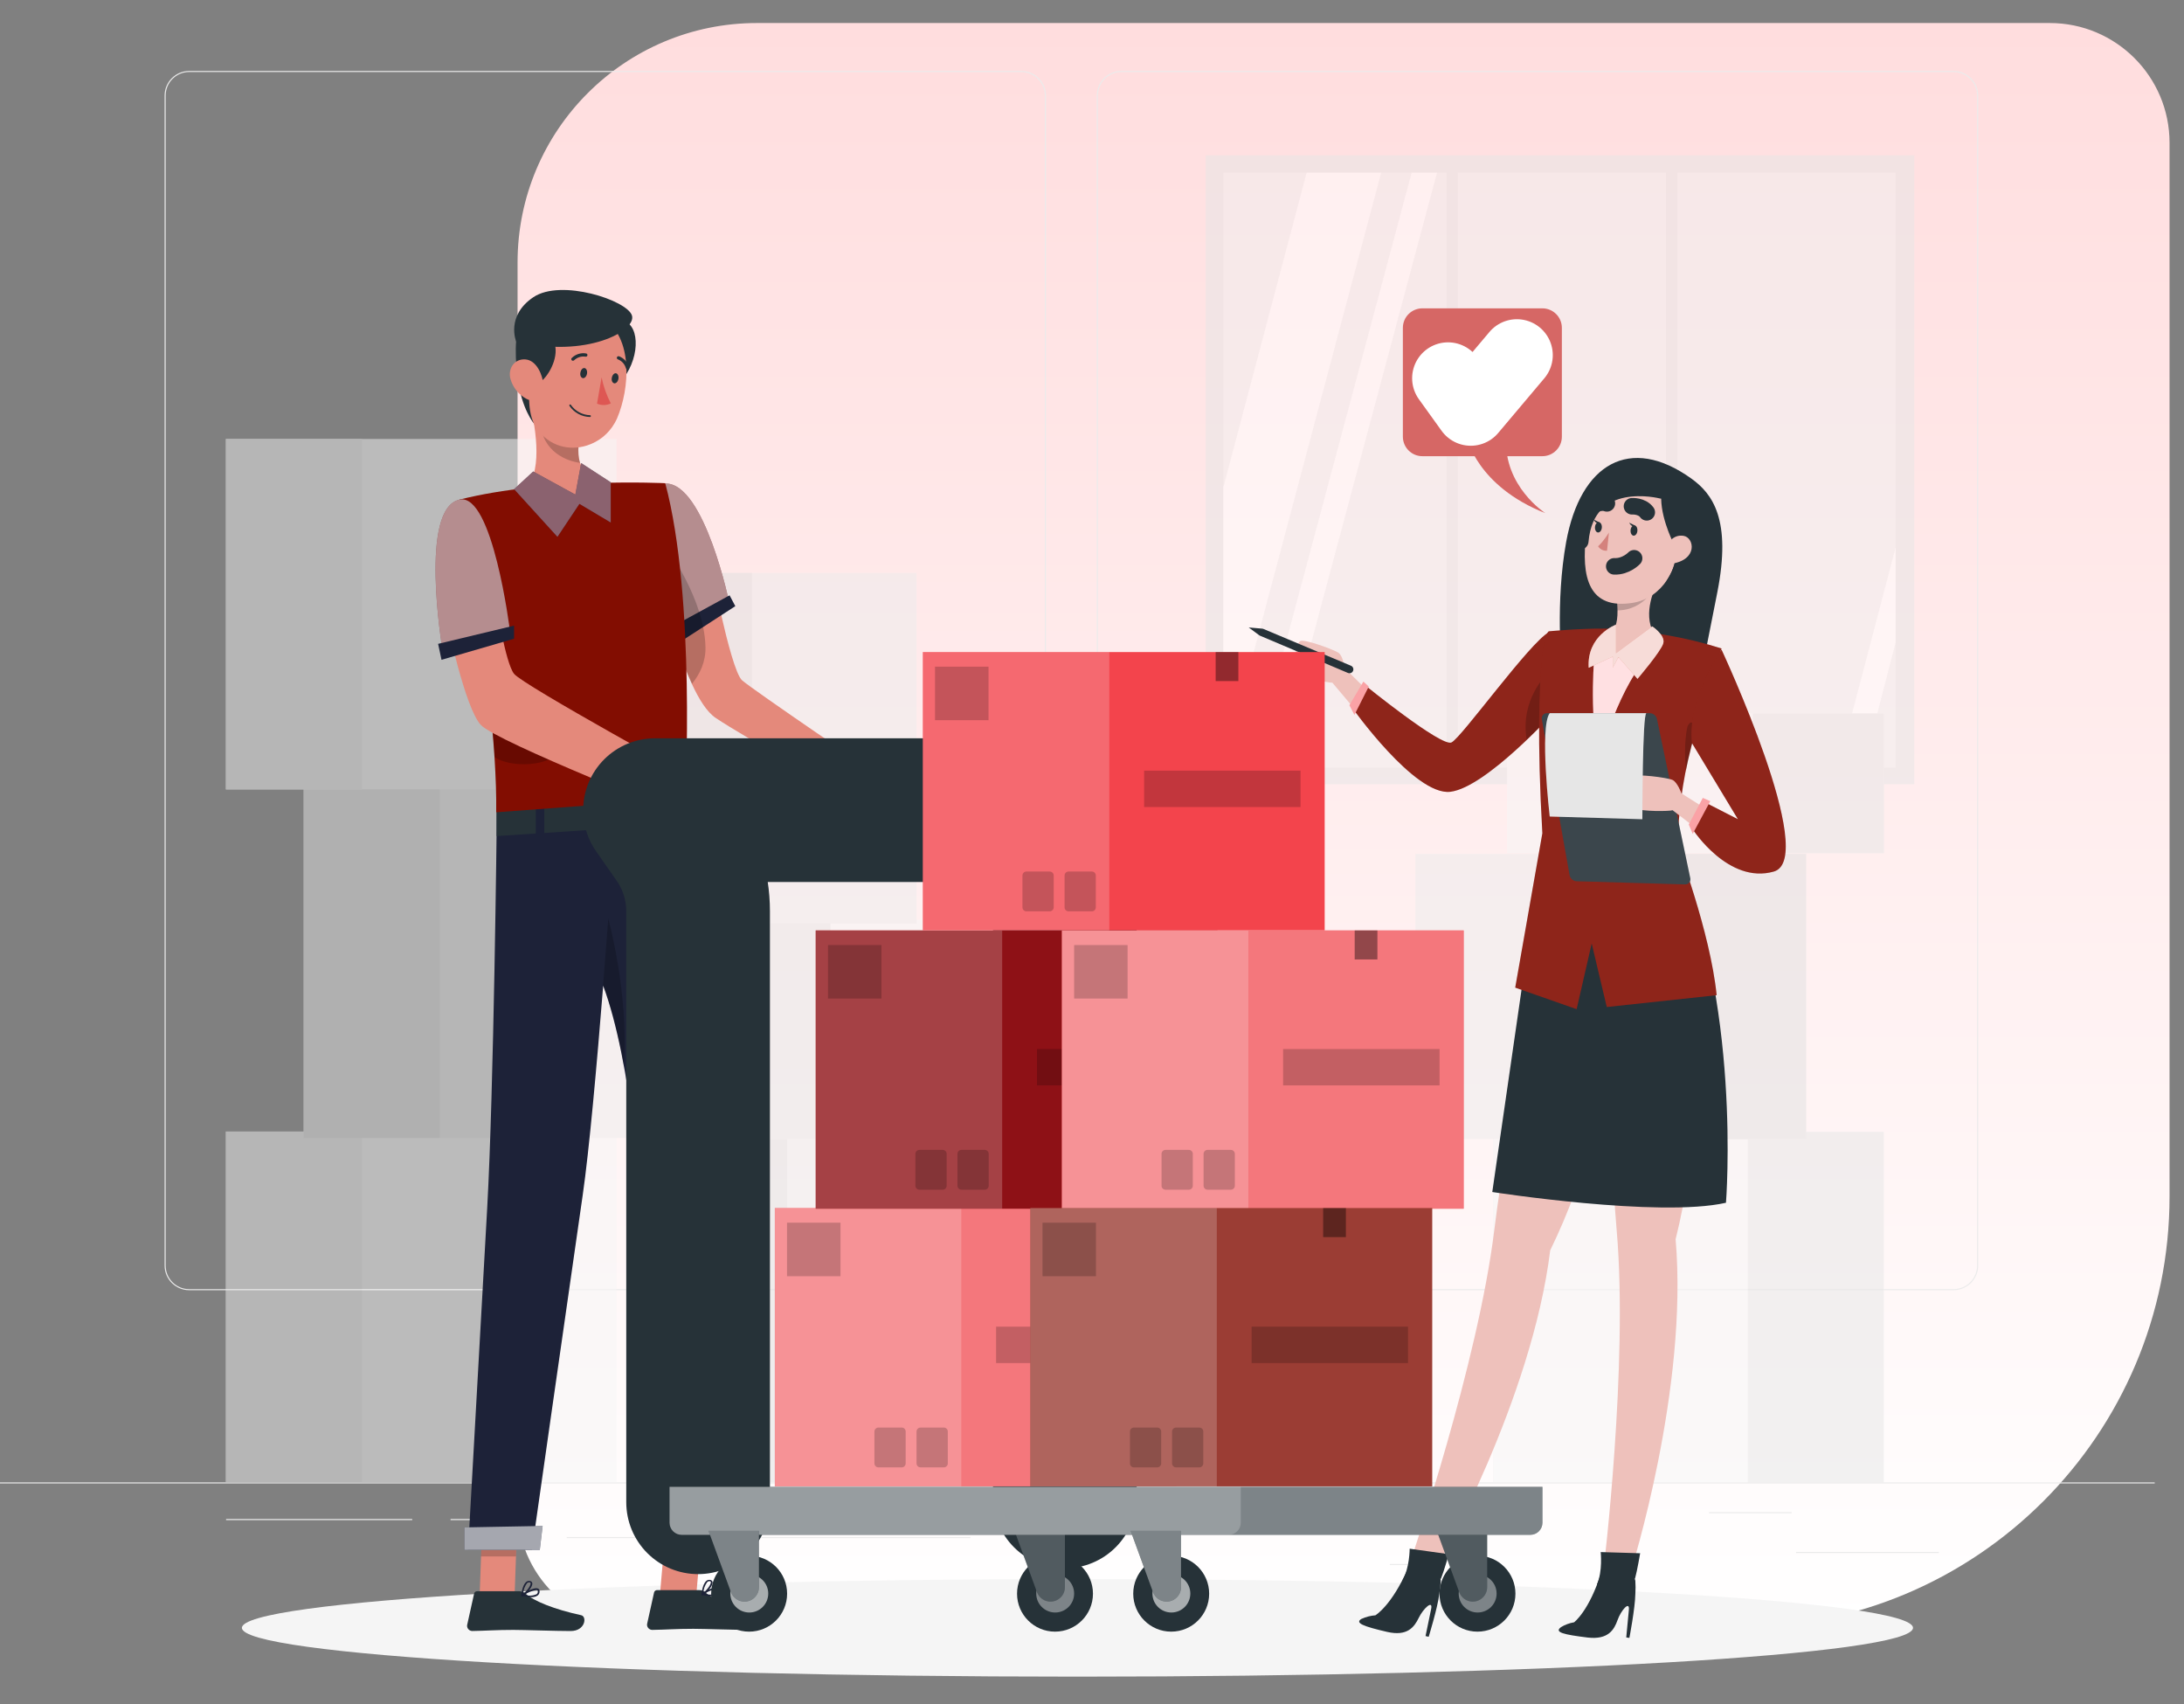 <svg width="50" height="39" viewBox="0 0 50 39" fill="none" xmlns="http://www.w3.org/2000/svg">
<rect x="0" y="0" width="50" height="39" fill="#808080" stroke="none"/>
<path d="M49.669 27.384C49.669 32.833 45.251 37.25 39.803 37.25L14.59 37.25C13.076 37.25 11.849 36.023 11.849 34.51L11.849 6.008C11.849 2.981 14.303 0.527 17.33 0.527L46.928 0.527C48.441 0.527 49.669 1.754 49.669 3.268L49.669 27.384Z" fill="url(#paint0_linear_9_13380)"/>
<path d="M49.329 33.928H0V33.952H49.329V33.928Z" fill="#EBEBEB"/>
<path d="M44.387 35.52H41.119V35.545H44.387V35.52Z" fill="#EBEBEB"/>
<path d="M32.677 35.795H31.819V35.819H32.677V35.795Z" fill="#EBEBEB"/>
<path d="M41.018 34.608H39.125V34.633H41.018V34.608Z" fill="#EBEBEB"/>
<path d="M9.437 34.766H5.176V34.791H9.437V34.766Z" fill="#EBEBEB"/>
<path d="M10.94 34.766H10.315V34.791H10.94V34.766Z" fill="#EBEBEB"/>
<path d="M22.216 35.178H12.974V35.203H22.216V35.178Z" fill="#EBEBEB"/>
<path d="M23.382 29.529H4.331C4.021 29.529 3.768 29.277 3.768 28.966V2.187C3.768 1.876 4.021 1.624 4.331 1.624H23.382C23.693 1.624 23.946 1.876 23.946 2.187V28.966C23.946 29.277 23.693 29.529 23.382 29.529ZM4.331 1.648C4.034 1.648 3.793 1.89 3.793 2.187V28.966C3.793 29.263 4.034 29.505 4.331 29.505H23.382C23.679 29.505 23.921 29.263 23.921 28.966V2.187C23.921 1.89 23.679 1.648 23.382 1.648H4.331Z" fill="#EBEBEB"/>
<path d="M44.724 29.529H25.673C25.362 29.529 25.11 29.277 25.11 28.966V2.187C25.11 1.876 25.362 1.624 25.673 1.624H44.724C45.035 1.624 45.288 1.876 45.288 2.187V28.966C45.288 29.277 45.035 29.529 44.724 29.529ZM25.673 1.648C25.376 1.648 25.134 1.89 25.134 2.187V28.966C25.134 29.263 25.376 29.505 25.673 29.505H44.724C45.021 29.505 45.263 29.263 45.263 28.966V2.187C45.263 1.89 45.021 1.648 44.724 1.648H25.673Z" fill="#EBEBEB"/>
<g opacity="0.5">
<path d="M43.827 3.554H27.602V17.95H43.827V3.554Z" fill="#E6E6E6"/>
<path d="M43.398 3.952H28.007V17.567H43.398V3.952Z" fill="#F0F0F0"/>
<path d="M31.62 3.952L28.007 17.537V11.153L29.914 3.952H31.62Z" fill="white"/>
<path d="M32.899 3.952L29.255 17.567H28.673L32.318 3.952H32.899Z" fill="white"/>
<path d="M43.397 12.533V14.708L42.66 17.557H42.079L43.397 12.533Z" fill="white"/>
<path d="M33.375 3.695H33.116V17.858H33.375V3.695Z" fill="#E6E6E6"/>
<path d="M38.399 3.695H38.139V17.858H38.399V3.695Z" fill="#E6E6E6"/>
<path d="M14.116 25.898H5.171V33.92H14.116V25.898Z" fill="#F5F5F5"/>
<path d="M8.285 25.898H5.171V33.92H8.285V25.898Z" fill="#EBEBEB"/>
<path d="M15.898 18.023H6.952V26.045H15.898V18.023Z" fill="#EBEBEB"/>
<path d="M10.066 18.023H6.952V26.045H10.066V18.023Z" fill="#E0E0E0"/>
<path d="M14.116 10.046H5.171V18.068H14.116V10.046Z" fill="#F5F5F5"/>
<path d="M8.285 10.046H5.171V18.068H8.285V10.046Z" fill="#EBEBEB"/>
<path d="M23.852 25.901H14.907V33.923H23.852V25.901Z" fill="#EBEBEB"/>
<path d="M18.02 25.901H14.907V33.923H18.02V25.901Z" fill="#E0E0E0"/>
<path d="M24.845 21.05H15.899V26.074H24.845V21.05Z" fill="#F5F5F5"/>
<path d="M19.013 21.05H15.899V26.074H19.013V21.05Z" fill="#E6E6E6"/>
<path d="M20.983 13.113H15.203V21.134H20.983V13.113Z" fill="#EBEBEB"/>
<path d="M17.215 13.113H15.203V21.134H17.215V13.113Z" fill="#E0E0E0"/>
<path d="M34.181 33.926H43.127V25.905H34.181V33.926Z" fill="#F5F5F5"/>
<path d="M40.013 33.926H43.127V25.905H40.013V33.926Z" fill="#E6E6E6"/>
<path d="M32.404 26.073H41.349V19.543H32.404V26.073Z" fill="#EBEBEB"/>
<path d="M38.235 26.073H41.349V19.543H38.235V26.073Z" fill="#E0E0E0"/>
<path d="M34.502 19.526H43.128V16.33H34.502V19.526Z" fill="#F5F5F5"/>
<path d="M40.13 19.526H43.132V16.33H40.13V19.526Z" fill="#E6E6E6"/>
</g>
<path d="M24.667 38.374C35.232 38.374 43.796 37.874 43.796 37.257C43.796 36.641 35.232 36.141 24.667 36.141C14.102 36.141 5.538 36.641 5.538 37.257C5.538 37.874 14.102 38.374 24.667 38.374Z" fill="#F5F5F5"/>
<path d="M35.31 7.057H32.564C32.317 7.057 32.117 7.257 32.117 7.504V9.994C32.117 10.241 32.317 10.441 32.564 10.441H35.31C35.557 10.441 35.757 10.241 35.757 9.994V7.504C35.757 7.257 35.557 7.057 35.31 7.057Z" fill="#D66765"/>
<path d="M33.582 10.016C33.582 10.016 33.812 11.127 35.379 11.745C35.379 11.745 34.421 11.133 34.481 10.016H33.583H33.582Z" fill="#D66765"/>
<path d="M33.151 8.657L33.671 9.38L34.727 8.128" fill="#D66765"/>
<path d="M33.151 8.657L33.671 9.38L34.727 8.128" stroke="white" stroke-width="1.644" stroke-linecap="round" stroke-linejoin="round"/>
<path d="M38.724 10.955C39.207 11.302 39.643 11.893 39.317 13.551C38.992 15.209 38.909 15.603 38.909 15.603L35.753 15.248C35.753 15.248 35.605 13.781 35.856 12.401C36.182 10.618 37.312 9.94 38.724 10.955Z" fill="#263238"/>
<path d="M35.564 20.112C35.564 20.112 34.495 25.811 34.21 28.151C33.837 31.203 32.312 35.669 32.312 35.669L32.922 35.826C32.922 35.826 35.071 32.032 35.49 28.617C37.197 25.128 37.335 20.831 37.335 20.831L35.565 20.113L35.564 20.112Z" fill="#EEC1BB"/>
<path d="M31.175 37.05C31.274 37.005 31.381 36.978 31.488 36.97C31.488 36.97 31.863 36.749 32.234 35.893L32.651 35.891C32.796 35.893 32.923 35.985 32.972 36.121C32.979 36.139 32.983 36.159 32.984 36.179C32.98 36.28 32.969 36.38 32.951 36.48C32.914 36.793 32.708 37.462 32.708 37.462L32.636 37.445L32.765 36.821C32.807 36.609 32.585 36.814 32.481 37.027C32.378 37.24 32.22 37.456 31.758 37.35C31.221 37.225 31.005 37.147 31.172 37.05H31.175Z" fill="#263238"/>
<path d="M32.988 36.135C33.067 35.933 33.168 35.571 33.168 35.571L32.273 35.446C32.273 35.446 32.273 35.886 32.107 36.174C32.575 36.171 32.988 36.134 32.988 36.134V36.135Z" fill="#263238"/>
<path d="M36.675 20.026C36.675 20.026 36.809 25.824 37.013 28.172C37.279 31.235 36.712 35.919 36.712 35.919L37.34 35.947C37.34 35.947 38.657 31.79 38.361 28.363C39.309 24.596 38.556 20.364 38.556 20.364L36.675 20.026Z" fill="#EEC1BB"/>
<path d="M35.734 37.242C35.827 37.186 35.929 37.148 36.037 37.13C36.037 37.13 36.385 36.87 36.662 35.978L37.078 35.931C37.222 35.917 37.359 35.994 37.421 36.124C37.43 36.142 37.436 36.161 37.439 36.181C37.446 36.281 37.446 36.383 37.439 36.483C37.435 36.798 37.303 37.487 37.303 37.487L37.231 37.477L37.291 36.844C37.311 36.629 37.111 36.855 37.032 37.079C36.953 37.302 36.818 37.533 36.349 37.479C35.801 37.412 35.577 37.359 35.734 37.244V37.242Z" fill="#263238"/>
<path d="M37.432 36.13C37.488 35.92 37.549 35.55 37.549 35.55L36.646 35.523C36.646 35.523 36.694 35.961 36.56 36.265C37.025 36.21 37.432 36.13 37.432 36.13Z" fill="#263238"/>
<path d="M35.337 19.171L34.164 27.282C34.164 27.282 37.985 27.875 39.514 27.528C39.514 27.528 39.889 22.844 38.292 19.438L35.337 19.17V19.171Z" fill="#263238"/>
<path d="M31.805 16.299L30.784 15.291C30.784 15.291 30.749 15.021 30.65 14.946C30.552 14.871 29.851 14.616 29.765 14.673C29.679 14.729 29.56 15.295 29.68 15.399C29.8 15.502 30.437 15.634 30.502 15.624L31.606 16.934L31.805 16.299Z" fill="#EEC1BB"/>
<path d="M35.463 14.467C35.023 14.701 33.46 16.884 33.23 16.993C33 17.102 31.241 15.675 31.241 15.675L30.944 16.181C30.944 16.181 32.388 18.22 33.204 18.122C34.02 18.023 35.581 16.296 35.581 16.296L35.463 14.468V14.467Z" fill="#820D01"/>
<path opacity="0.1" d="M35.463 14.467C35.023 14.701 33.46 16.884 33.23 16.993C33 17.102 31.241 15.675 31.241 15.675L30.944 16.181C30.944 16.181 32.388 18.22 33.204 18.122C34.02 18.023 35.581 16.296 35.581 16.296L35.463 14.468V14.467Z" fill="white"/>
<path d="M31.336 15.713L31.213 15.599L30.893 16.141L31.008 16.363L31.336 15.713Z" fill="#FAA2A6"/>
<path opacity="0.2" d="M34.951 16.928C35.316 16.58 35.578 16.291 35.578 16.291L35.55 15.857L35.413 15.435C35.413 15.435 34.798 16.003 34.951 16.928Z" fill="black"/>
<path d="M35.31 19.072C35.187 16.9 35.242 15.706 35.299 15.109C35.361 14.473 35.459 14.449 35.459 14.449C35.459 14.449 36.148 14.382 36.748 14.387C37.213 14.402 37.675 14.451 38.132 14.533C38.565 14.605 38.992 14.708 39.412 14.842C39.342 15.042 39.279 15.231 39.219 15.41C39.141 15.646 39.07 15.864 39.007 16.068C38.889 16.449 38.796 16.779 38.722 17.074C38.491 17.988 38.443 18.573 38.395 19.338C38.395 19.338 39.153 21.322 39.301 22.777L36.785 23.048L36.44 21.593L36.095 23.097L34.689 22.604L35.31 19.072Z" fill="#820D01"/>
<path opacity="0.1" d="M35.31 19.072C35.187 16.9 35.242 15.706 35.299 15.109C35.361 14.473 35.459 14.449 35.459 14.449C35.459 14.449 36.148 14.382 36.748 14.387C37.213 14.402 37.675 14.451 38.132 14.533C38.565 14.605 38.992 14.708 39.412 14.842C39.342 15.042 39.279 15.231 39.219 15.41C39.141 15.646 39.07 15.864 39.007 16.068C38.889 16.449 38.796 16.779 38.722 17.074C38.491 17.988 38.443 18.573 38.395 19.338C38.395 19.338 39.153 21.322 39.301 22.777L36.785 23.048L36.44 21.593L36.095 23.097L34.689 22.604L35.31 19.072Z" fill="white"/>
<path opacity="0.2" d="M38.602 17.62C38.636 17.454 38.675 17.278 38.724 17.088C38.754 16.968 38.788 16.842 38.825 16.707C38.73 16.371 38.631 16.634 38.631 16.634C38.631 16.634 38.532 17.041 38.602 17.62Z" fill="black"/>
<path d="M36.784 14.531C36.812 14.516 36.844 14.504 36.878 14.491C36.949 14.434 37.036 14.299 37.031 13.97C37.03 13.862 37.019 13.736 36.995 13.585L37.91 13.414C37.91 13.414 37.598 14.03 37.859 14.487C37.949 14.526 38.002 14.582 37.992 14.657C37.924 15.186 36.787 15.697 36.787 15.697C36.787 15.697 36.233 14.834 36.784 14.531Z" fill="#EEC1BB"/>
<path opacity="0.2" d="M36.992 13.585C37.015 13.736 37.026 13.863 37.027 13.97C37.645 13.97 37.906 13.414 37.906 13.414L36.992 13.585Z" fill="black"/>
<path d="M37.495 11.016C36.7 10.972 36.421 11.384 36.317 12.2C36.188 13.221 36.376 13.96 37.382 13.797C38.748 13.574 38.815 11.089 37.495 11.017V11.016Z" fill="#EEC1BB"/>
<path d="M36.836 12.187C36.836 12.187 36.715 12.388 36.586 12.503C36.586 12.503 36.649 12.615 36.791 12.605L36.835 12.187H36.836Z" fill="#D4827D"/>
<path d="M37.33 12.135C37.325 12.2 37.355 12.257 37.399 12.26C37.442 12.263 37.482 12.213 37.486 12.148C37.491 12.083 37.461 12.027 37.417 12.024C37.374 12.021 37.335 12.07 37.33 12.135Z" fill="#263238"/>
<path d="M37.436 12.03L37.299 11.963C37.299 11.963 37.36 12.089 37.436 12.03Z" fill="#263238"/>
<path d="M36.515 12.062C36.51 12.128 36.541 12.184 36.584 12.187C36.628 12.19 36.667 12.14 36.672 12.075C36.677 12.01 36.646 11.954 36.603 11.951C36.56 11.948 36.52 11.997 36.515 12.062Z" fill="#263238"/>
<path d="M36.621 11.958L36.484 11.891C36.484 11.891 36.545 12.016 36.621 11.958Z" fill="#263238"/>
<path d="M37.362 11.587C37.362 11.587 37.587 11.57 37.701 11.726" stroke="#263238" stroke-width="0.378" stroke-linecap="round" stroke-linejoin="round"/>
<path d="M36.788 11.521C36.788 11.521 36.651 11.461 36.468 11.57" stroke="#263238" stroke-width="0.378" stroke-linecap="round" stroke-linejoin="round"/>
<path d="M38.296 12.4C38.296 12.4 37.96 11.727 38.044 11.226C38.044 11.226 36.504 10.495 36.339 12.091C36.339 12.091 36.263 10.662 37.631 10.706C38.998 10.749 38.884 12.749 38.146 13.305C38.146 13.305 38.504 12.822 38.297 12.4H38.296Z" fill="#263238"/>
<path d="M38.152 12.562C38.163 12.435 38.307 12.224 38.544 12.264C38.789 12.304 38.879 12.816 38.259 12.904C38.17 12.917 38.125 12.828 38.151 12.562H38.152Z" fill="#EEC1BB"/>
<path d="M37.411 12.777C37.411 12.777 37.226 12.974 36.956 12.962" stroke="#263238" stroke-width="0.378" stroke-linecap="round" stroke-linejoin="round"/>
<path d="M38.04 11.224C38.04 11.224 36.321 10.777 36.178 12.389" stroke="#263238" stroke-width="0.378" stroke-linecap="round" stroke-linejoin="round"/>
<path d="M36.508 14.918C36.508 14.918 36.377 16.224 36.591 17.413C36.591 17.413 37.098 15.577 37.81 14.953L36.992 15.07L36.508 14.919V14.918Z" fill="#FFC1C4"/>
<path opacity="0.5" d="M36.508 14.918C36.508 14.918 36.377 16.224 36.591 17.413C36.591 17.413 37.098 15.577 37.81 14.953L36.992 15.07L36.508 14.919V14.918Z" fill="white"/>
<path d="M37.826 14.337L36.996 14.951V14.297C36.996 14.297 36.324 14.541 36.371 15.283L36.922 15.029V15.283L37.052 15.039L37.488 15.537C37.488 15.537 38.022 14.914 38.078 14.726C38.133 14.539 37.826 14.336 37.826 14.336V14.337Z" fill="#E4897B"/>
<path opacity="0.7" d="M37.826 14.337L36.996 14.951V14.297C36.996 14.297 36.324 14.541 36.371 15.283L36.922 15.029V15.283L37.052 15.039L37.488 15.537C37.488 15.537 38.022 14.914 38.078 14.726C38.133 14.539 37.826 14.336 37.826 14.336V14.337Z" fill="white"/>
<path d="M38.697 20.101L37.934 16.458C37.917 16.379 37.848 16.323 37.768 16.323H35.414C35.341 16.323 35.285 16.389 35.298 16.461L35.934 20.029C35.948 20.108 36.016 20.166 36.096 20.169L38.579 20.242C38.655 20.244 38.713 20.175 38.697 20.1V20.101Z" fill="#263238"/>
<path opacity="0.1" d="M38.697 20.101L37.934 16.458C37.917 16.379 37.848 16.323 37.768 16.323H35.414C35.341 16.323 35.285 16.389 35.298 16.461L35.934 20.029C35.948 20.108 36.016 20.166 36.096 20.169L38.579 20.242C38.655 20.244 38.713 20.175 38.697 20.1V20.101Z" fill="white"/>
<path d="M39.709 18.924L38.496 18.16C38.496 18.16 38.403 17.903 38.291 17.851C38.178 17.798 37.439 17.701 37.368 17.775C37.297 17.849 37.302 18.427 37.441 18.502C37.58 18.577 38.231 18.57 38.292 18.544L39.652 19.586L39.709 18.923V18.924Z" fill="#EEC1BB"/>
<path d="M39.412 14.867C39.412 14.867 38.619 16.019 38.734 17.005L39.787 18.749L39.079 18.387L38.759 18.99C38.759 18.99 39.573 20.244 40.609 19.948C41.645 19.652 39.412 14.867 39.412 14.867Z" fill="#820D01"/>
<path opacity="0.1" d="M39.412 14.867C39.412 14.867 38.619 16.019 38.734 17.005L39.787 18.749L39.079 18.387L38.759 18.99C38.759 18.99 39.573 20.244 40.609 19.948C41.645 19.652 39.412 14.867 39.412 14.867Z" fill="white"/>
<path d="M39.155 18.336L38.753 19.085L38.662 18.871L38.983 18.262L39.155 18.336Z" fill="#FAA2A6"/>
<path d="M37.693 16.323C37.6 16.323 37.6 18.75 37.6 18.75L35.479 18.688C35.479 18.688 35.24 16.636 35.479 16.323H37.693Z" fill="white"/>
<path opacity="0.1" d="M37.693 16.323C37.6 16.323 37.6 18.75 37.6 18.75L35.479 18.688C35.479 18.688 35.24 16.636 35.479 16.323H37.693Z" fill="black"/>
<path d="M28.923 14.394L30.929 15.237C30.975 15.257 30.996 15.309 30.976 15.356C30.957 15.4 30.905 15.421 30.86 15.402L28.841 14.547C28.834 14.544 28.829 14.541 28.824 14.536L28.588 14.361L28.897 14.388C28.906 14.388 28.915 14.391 28.923 14.395V14.394Z" fill="#263238"/>
<path d="M22.272 18.534L20.321 18.707L19.539 18.266C19.539 18.266 17.033 16.87 16.381 16.429C16.183 16.294 15.999 16 15.841 15.655C15.706 15.365 15.59 15.039 15.497 14.744C15.453 14.605 15.413 14.472 15.38 14.354C15.305 14.09 15.258 13.893 15.246 13.839C15.246 13.832 15.244 13.828 15.243 13.826L15.248 13.823L15.865 13.626L16.381 13.463C16.381 13.463 16.405 13.585 16.445 13.771C16.456 13.822 16.468 13.877 16.481 13.936C16.492 13.984 16.503 14.034 16.514 14.086C16.645 14.66 16.845 15.444 16.99 15.572C17.224 15.778 20.164 17.782 20.268 17.834C20.372 17.887 21.309 17.834 21.309 17.834L22.272 18.534Z" fill="#E4897B"/>
<path d="M15.237 11.066C16.134 11.053 16.706 13.834 16.706 13.834L15.523 14.428C15.523 14.428 14.989 13.582 15.016 12.512C15.042 11.443 15.238 11.065 15.238 11.065L15.237 11.066Z" fill="#6A1A1E"/>
<path opacity="0.5" d="M15.237 11.066C16.134 11.053 16.706 13.834 16.706 13.834L15.523 14.428C15.523 14.428 14.989 13.582 15.016 12.512C15.042 11.443 15.238 11.065 15.238 11.065L15.237 11.066Z" fill="white"/>
<path d="M16.834 13.873L16.515 14.08L16.097 14.351L15.498 14.738L15.39 14.808L15.26 14.413L15.38 14.348L15.459 14.304L16.008 14.005L16.446 13.766L16.665 13.646L16.703 13.626L16.834 13.873Z" fill="#1D2238"/>
<path opacity="0.2" d="M16.151 14.812C16.158 15.148 16.024 15.428 15.841 15.652C15.707 15.362 15.591 15.037 15.498 14.742L15.391 14.812L15.26 14.416L15.381 14.351C15.306 14.088 15.259 13.89 15.247 13.837L15.248 13.833V13.82L15.391 12.735C15.391 12.735 15.651 13.109 15.866 13.624C15.918 13.745 15.966 13.874 16.008 14.008C16.023 14.055 16.037 14.102 16.05 14.151C16.068 14.218 16.084 14.286 16.098 14.354C16.129 14.505 16.148 14.659 16.151 14.812Z" fill="black"/>
<path d="M15.102 36.572L15.927 36.659L16.082 34.879L15.257 34.791L15.102 36.572Z" fill="#E4897B"/>
<path d="M10.981 36.52H11.781L11.847 34.667H11.047L10.981 36.52Z" fill="#E4897B"/>
<path d="M11.894 36.419H10.922C10.889 36.419 10.861 36.441 10.854 36.474L10.696 37.186C10.682 37.25 10.724 37.312 10.787 37.326C10.796 37.328 10.804 37.329 10.812 37.329C11.127 37.324 11.356 37.304 11.751 37.304C11.994 37.304 12.727 37.33 13.064 37.33C13.4 37.33 13.444 36.999 13.306 36.968C12.689 36.834 12.225 36.647 12.028 36.471C11.991 36.437 11.943 36.419 11.894 36.419V36.419Z" fill="#263238"/>
<path d="M11.948 36.526C11.94 36.523 11.935 36.517 11.934 36.509C11.933 36.501 11.936 36.494 11.943 36.49C11.972 36.471 12.23 36.313 12.319 36.359C12.34 36.369 12.353 36.389 12.352 36.412C12.357 36.45 12.342 36.489 12.312 36.514C12.267 36.544 12.213 36.559 12.158 36.554C12.087 36.552 12.017 36.542 11.949 36.525L11.948 36.526ZM12.002 36.5C12.096 36.531 12.198 36.526 12.287 36.486C12.306 36.469 12.316 36.444 12.313 36.418C12.312 36.403 12.306 36.395 12.301 36.395C12.293 36.391 12.286 36.389 12.277 36.39C12.179 36.409 12.086 36.447 12.003 36.5H12.002Z" fill="#1D2238"/>
<path d="M11.941 36.543C11.935 36.539 11.932 36.533 11.932 36.525C11.933 36.514 11.953 36.285 12.045 36.209C12.066 36.189 12.096 36.18 12.124 36.184C12.154 36.184 12.18 36.205 12.186 36.234C12.201 36.319 12.043 36.495 11.96 36.539H11.951C11.951 36.539 11.944 36.542 11.941 36.542V36.543ZM12.069 36.231C12.013 36.303 11.98 36.39 11.975 36.482C12.057 36.42 12.159 36.287 12.148 36.234C12.147 36.229 12.145 36.215 12.121 36.215H12.112C12.096 36.215 12.081 36.221 12.069 36.231Z" fill="#1D2238"/>
<path d="M16.014 36.393H15.042C15.009 36.393 14.981 36.416 14.974 36.448L14.816 37.161C14.802 37.225 14.844 37.287 14.907 37.301C14.916 37.303 14.924 37.304 14.933 37.304C15.247 37.299 15.476 37.279 15.871 37.279C16.114 37.279 16.848 37.305 17.184 37.305C17.52 37.305 17.564 36.973 17.426 36.943C16.809 36.808 16.345 36.622 16.148 36.445C16.111 36.412 16.063 36.393 16.014 36.394V36.393Z" fill="#263238"/>
<path d="M16.072 36.503C16.064 36.501 16.059 36.494 16.058 36.487C16.057 36.479 16.06 36.472 16.067 36.468C16.096 36.45 16.354 36.292 16.443 36.337C16.464 36.347 16.477 36.368 16.476 36.391C16.481 36.429 16.466 36.468 16.436 36.492C16.391 36.523 16.337 36.538 16.282 36.533C16.211 36.531 16.141 36.521 16.073 36.503H16.072ZM16.126 36.476C16.22 36.508 16.322 36.503 16.412 36.463C16.43 36.446 16.44 36.42 16.437 36.395C16.436 36.38 16.43 36.372 16.425 36.372C16.417 36.368 16.41 36.366 16.401 36.367C16.303 36.386 16.21 36.423 16.127 36.476H16.126Z" fill="#1D2238"/>
<path d="M16.067 36.518C16.061 36.514 16.058 36.508 16.058 36.5C16.059 36.489 16.079 36.259 16.171 36.183C16.192 36.164 16.222 36.155 16.25 36.159C16.28 36.159 16.306 36.179 16.312 36.209C16.327 36.294 16.169 36.469 16.086 36.514H16.077C16.077 36.514 16.07 36.517 16.067 36.517V36.518ZM16.195 36.206C16.139 36.278 16.106 36.365 16.101 36.457C16.183 36.394 16.285 36.261 16.274 36.209C16.273 36.204 16.271 36.189 16.247 36.189H16.238C16.222 36.189 16.207 36.195 16.195 36.206Z" fill="#1D2238"/>
<path opacity="0.2" d="M15.254 34.791L16.079 34.879L15.999 35.797L15.173 35.71L15.254 34.791Z" fill="black"/>
<path opacity="0.2" d="M11.046 34.667H11.846L11.812 35.622H11.012L11.046 34.667Z" fill="black"/>
<path d="M11.375 18.422H15.621C16.025 20.626 17.288 28.427 16.382 35.378L14.944 35.2C14.944 35.2 15.078 25.972 13.809 22.561C13.663 24.387 13.489 26.329 13.339 27.363C12.97 29.907 12.179 35.467 12.179 35.467H10.716C10.716 35.467 11.015 30.145 11.154 27.645C11.305 24.931 11.371 18.98 11.376 18.423L11.375 18.422Z" fill="#1D2238"/>
<path opacity="0.2" d="M13.808 22.535C13.995 23.038 14.151 23.666 14.282 24.372C14.401 22.747 13.926 21.025 13.926 21.025L13.808 22.535Z" fill="black"/>
<path d="M16.553 35.712L14.773 35.447L14.828 34.954L16.678 35.198L16.553 35.712Z" fill="#1D2238"/>
<path opacity="0.6" d="M16.553 35.712L14.773 35.447L14.828 34.954L16.678 35.198L16.553 35.712Z" fill="white"/>
<path d="M12.358 35.473H10.632V34.958L12.423 34.925L12.358 35.473Z" fill="#1D2238"/>
<path opacity="0.6" d="M12.358 35.473H10.632V34.958L12.423 34.925L12.358 35.473Z" fill="white"/>
<path d="M11.37 19.136L11.366 18.521L15.693 18.254L15.723 18.849L11.37 19.136Z" fill="#263238"/>
<path d="M12.461 18.366H12.266V19.267H12.461V18.366Z" fill="#1D2238"/>
<path d="M15.453 18.082L15.258 18.096L15.323 18.994L15.518 18.98L15.453 18.082Z" fill="#1D2238"/>
<path d="M15.687 18.269L11.36 18.591C11.365 18.212 11.35 17.79 11.322 17.344C11.268 16.52 11.167 15.619 11.053 14.773C10.813 12.977 10.518 11.435 10.518 11.435C12.53 10.927 15.23 11.059 15.23 11.059C15.932 13.684 15.687 18.269 15.687 18.269Z" fill="#820D01"/>
<path d="M12.057 11.151C12.446 11.505 13.401 11.374 13.401 11.374C13.401 11.374 13.997 11.211 13.872 11.025C13.521 10.966 13.351 10.803 13.281 10.594C13.241 10.471 13.235 10.334 13.245 10.193C13.25 10.119 13.261 10.043 13.275 9.969L12.095 9.095C12.25 9.672 12.439 10.734 12.058 11.152L12.057 11.151Z" fill="#E4897B"/>
<path opacity="0.2" d="M12.367 9.651C12.414 10.36 12.996 10.555 13.281 10.595C13.24 10.472 13.234 10.335 13.245 10.194L12.367 9.651Z" fill="black"/>
<path d="M14.405 7.417C14.692 7.69 14.572 8.519 13.987 8.943C13.402 9.368 13.402 7.316 13.402 7.316C13.402 7.316 14.222 7.244 14.405 7.417Z" fill="#263238"/>
<path d="M12.29 9.809C12.574 10.217 13.037 10.324 13.438 10.196C13.697 10.114 13.93 9.936 14.075 9.678C14.094 9.645 14.111 9.609 14.128 9.573C14.416 8.899 14.508 7.721 13.795 7.279C13.289 6.96 12.62 7.112 12.302 7.618C12.21 7.761 12.155 7.925 12.139 8.096C12.051 8.883 11.963 9.343 12.291 9.809H12.29Z" fill="#E4897B"/>
<path d="M13.288 8.526C13.273 8.589 13.301 8.647 13.344 8.654C13.386 8.661 13.428 8.614 13.439 8.551C13.449 8.488 13.424 8.431 13.382 8.424C13.341 8.417 13.299 8.462 13.288 8.526Z" fill="#263238"/>
<path d="M14.007 8.646C13.992 8.708 14.022 8.766 14.063 8.773C14.104 8.78 14.147 8.734 14.158 8.67C14.169 8.607 14.143 8.55 14.101 8.543C14.06 8.536 14.017 8.586 14.007 8.646Z" fill="#263238"/>
<path d="M13.773 8.637C13.815 8.844 13.886 9.045 13.984 9.233C13.884 9.281 13.769 9.283 13.668 9.238L13.773 8.637Z" fill="#DE5753"/>
<path d="M13.104 8.255C13.118 8.259 13.133 8.256 13.143 8.247C13.212 8.18 13.307 8.148 13.403 8.163C13.423 8.168 13.444 8.156 13.448 8.135C13.453 8.116 13.441 8.095 13.421 8.09C13.3 8.068 13.178 8.107 13.091 8.192C13.075 8.205 13.075 8.229 13.088 8.245C13.093 8.249 13.098 8.253 13.104 8.255Z" fill="#263238"/>
<path d="M13.508 9.544C13.318 9.54 13.143 9.445 13.036 9.288C13.03 9.278 13.034 9.266 13.043 9.26C13.052 9.254 13.064 9.257 13.07 9.266C13.07 9.266 13.07 9.266 13.07 9.267C13.17 9.41 13.333 9.498 13.509 9.503C13.519 9.503 13.528 9.512 13.528 9.522C13.528 9.522 13.528 9.523 13.528 9.524C13.528 9.534 13.519 9.543 13.51 9.543C13.51 9.543 13.509 9.543 13.508 9.543V9.544Z" fill="#263238"/>
<path d="M14.355 8.451C14.362 8.455 14.369 8.457 14.377 8.456C14.396 8.45 14.408 8.43 14.403 8.41C14.372 8.292 14.285 8.197 14.171 8.154C14.151 8.149 14.13 8.159 14.123 8.179C14.117 8.199 14.129 8.22 14.149 8.226C14.239 8.262 14.306 8.339 14.33 8.432C14.335 8.442 14.345 8.449 14.356 8.451H14.355Z" fill="#263238"/>
<path d="M12.876 7.233V7.585C12.754 7.631 12.67 7.752 12.706 7.895C12.782 8.2 12.562 8.632 12.316 8.785C12.316 8.785 12.325 8.658 12.215 8.674C12.104 8.691 12.054 9.353 12.223 9.691C12.223 9.691 11.943 9.369 11.851 8.657C11.765 7.998 11.809 7.463 11.97 7.232H12.877L12.876 7.233Z" fill="#263238"/>
<path d="M11.688 8.678C11.744 8.87 11.874 9.032 12.05 9.127C12.283 9.253 12.457 9.057 12.441 8.808C12.425 8.586 12.287 8.245 12.028 8.226C11.77 8.207 11.621 8.444 11.688 8.679V8.678Z" fill="#E4897B"/>
<path d="M11.817 7.817C11.817 7.817 11.574 7.232 12.209 6.803C12.844 6.373 14.362 6.874 14.468 7.222C14.574 7.57 13.433 8.207 11.818 7.817H11.817Z" fill="#263238"/>
<path d="M12.207 10.791L13.172 11.32L13.305 10.598L13.982 11.038V11.959L13.265 11.532L12.762 12.287L11.769 11.195L12.207 10.791Z" fill="#1D2238"/>
<path d="M14.398 18.279L13.638 18.321C13.575 18.325 13.526 18.379 13.53 18.442L13.558 18.956C13.562 19.019 13.616 19.067 13.679 19.064L14.439 19.022C14.502 19.018 14.551 18.964 14.547 18.901L14.519 18.387C14.515 18.324 14.461 18.276 14.398 18.279Z" fill="white"/>
<path opacity="0.5" d="M12.207 10.791L13.172 11.32L13.305 10.598L13.982 11.038V11.959L13.265 11.532L12.762 12.287L11.769 11.195L12.207 10.791Z" fill="#FAA2A6"/>
<path opacity="0.2" d="M12.878 17.14C12.591 17.572 11.672 17.569 11.327 17.331C11.274 16.507 11.172 15.605 11.059 14.76L12.878 17.14Z" fill="black"/>
<path d="M11.363 13.831C11.363 13.831 11.567 15.16 11.767 15.42C11.967 15.681 16.104 17.944 16.104 17.944L17.536 17.84L18.195 18.595C18.195 18.595 16.288 18.891 16.079 18.834C15.871 18.777 15.713 18.691 15.713 18.691C15.713 18.691 11.37 16.981 11.007 16.591C10.642 16.201 10.226 14.195 10.226 14.195L11.366 13.831H11.363Z" fill="#E4897B"/>
<path d="M10.523 11.435C11.281 11.277 11.672 14.422 11.672 14.422L10.122 14.817C10.122 14.817 9.59 11.63 10.522 11.435H10.523Z" fill="#6A1A1E"/>
<path opacity="0.5" d="M10.523 11.435C11.281 11.277 11.672 14.422 11.672 14.422L10.122 14.817C10.122 14.817 9.59 11.63 10.522 11.435H10.523Z" fill="white"/>
<path d="M10.03 14.736L11.769 14.319V14.619L10.108 15.101L10.03 14.736Z" fill="#1D2238"/>
<path d="M15.982 34.383V20.855C15.982 20.27 15.802 19.699 15.468 19.219L14.995 18.542H23.391L23.864 19.219C24.198 19.699 24.378 20.27 24.378 20.855V34.251" stroke="#263238" stroke-width="3.289" stroke-linecap="round" stroke-linejoin="round"/>
<path d="M33.825 37.344C34.305 37.344 34.694 36.955 34.694 36.475C34.694 35.995 34.305 35.606 33.825 35.606C33.345 35.606 32.956 35.995 32.956 36.475C32.956 36.955 33.345 37.344 33.825 37.344Z" fill="#263238"/>
<path opacity="0.4" d="M34.263 36.472C34.263 36.232 34.069 36.038 33.829 36.038C33.589 36.038 33.395 36.232 33.395 36.472C33.395 36.712 33.589 36.906 33.829 36.906C34.069 36.906 34.263 36.712 34.263 36.472Z" fill="white"/>
<path d="M33.717 36.657C33.578 36.657 33.455 36.57 33.407 36.44L32.894 35.037H34.047V36.326C34.047 36.509 33.899 36.657 33.716 36.657H33.717Z" fill="#263238"/>
<path opacity="0.2" d="M33.717 36.657C33.578 36.657 33.455 36.57 33.407 36.44L32.894 35.037H34.047V36.326C34.047 36.509 33.899 36.657 33.716 36.657H33.717Z" fill="white"/>
<path d="M24.153 37.344C24.633 37.344 25.022 36.955 25.022 36.475C25.022 35.995 24.633 35.606 24.153 35.606C23.673 35.606 23.284 35.995 23.284 36.475C23.284 36.955 23.673 37.344 24.153 37.344Z" fill="#263238"/>
<path opacity="0.4" d="M24.591 36.472C24.591 36.232 24.396 36.038 24.157 36.038C23.917 36.038 23.723 36.232 23.723 36.472C23.723 36.712 23.917 36.906 24.157 36.906C24.396 36.906 24.591 36.712 24.591 36.472Z" fill="white"/>
<path d="M24.05 36.657C23.911 36.657 23.788 36.57 23.74 36.44L23.227 35.037H24.38V36.326C24.38 36.509 24.232 36.657 24.049 36.657H24.05Z" fill="#263238"/>
<path opacity="0.2" d="M24.05 36.657C23.911 36.657 23.788 36.57 23.74 36.44L23.227 35.037H24.38V36.326C24.38 36.509 24.232 36.657 24.049 36.657H24.05Z" fill="white"/>
<path d="M35.312 34.03V34.851C35.312 35.004 35.188 35.128 35.035 35.128H15.606C15.453 35.128 15.329 35.004 15.329 34.851V34.03H35.312Z" fill="#263238"/>
<path opacity="0.4" d="M35.312 34.03V34.851C35.312 35.004 35.188 35.128 35.035 35.128H15.606C15.453 35.128 15.329 35.004 15.329 34.851V34.03H35.312Z" fill="white"/>
<path opacity="0.2" d="M28.406 34.03V34.851C28.406 35.004 28.282 35.128 28.129 35.128H15.606C15.453 35.128 15.329 35.004 15.329 34.851V34.03H28.406Z" fill="white"/>
<path d="M26.813 37.344C27.293 37.344 27.682 36.955 27.682 36.475C27.682 35.995 27.293 35.606 26.813 35.606C26.333 35.606 25.944 35.995 25.944 36.475C25.944 36.955 26.333 37.344 26.813 37.344Z" fill="#263238"/>
<path opacity="0.6" d="M27.251 36.472C27.251 36.232 27.057 36.038 26.817 36.038C26.577 36.038 26.383 36.232 26.383 36.472C26.383 36.712 26.577 36.906 26.817 36.906C27.057 36.906 27.251 36.712 27.251 36.472Z" fill="white"/>
<path d="M26.708 36.657C26.569 36.657 26.446 36.57 26.397 36.44L25.884 35.037H27.038V36.326C27.038 36.509 26.89 36.657 26.707 36.657H26.708Z" fill="#263238"/>
<path opacity="0.4" d="M26.708 36.657C26.569 36.657 26.446 36.57 26.397 36.44L25.884 35.037H27.038V36.326C27.038 36.509 26.89 36.657 26.707 36.657H26.708Z" fill="white"/>
<path d="M17.15 37.344C17.631 37.344 18.02 36.955 18.02 36.475C18.02 35.995 17.631 35.606 17.15 35.606C16.67 35.606 16.281 35.995 16.281 36.475C16.281 36.955 16.67 37.344 17.15 37.344Z" fill="#263238"/>
<path opacity="0.6" d="M17.588 36.472C17.588 36.232 17.394 36.038 17.154 36.038C16.915 36.038 16.72 36.232 16.72 36.472C16.72 36.712 16.915 36.906 17.154 36.906C17.394 36.906 17.588 36.712 17.588 36.472Z" fill="white"/>
<path d="M17.045 36.657C16.906 36.657 16.783 36.57 16.734 36.44L16.221 35.037H17.375V36.326C17.375 36.509 17.227 36.657 17.044 36.657H17.045Z" fill="#263238"/>
<path opacity="0.4" d="M17.045 36.657C16.906 36.657 16.783 36.57 16.734 36.44L16.221 35.037H17.375V36.326C17.375 36.509 17.227 36.657 17.044 36.657H17.045Z" fill="white"/>
<path d="M26.939 27.65H17.739V34.019H26.939V27.65Z" fill="#ED1C25"/>
<path opacity="0.4" d="M26.939 27.65H17.739V34.019H26.939V27.65Z" fill="white"/>
<path opacity="0.2" d="M22.008 27.65H17.739V34.019H22.008V27.65Z" fill="white"/>
<path opacity="0.2" d="M21.608 32.673H21.074C21.024 32.673 20.983 32.714 20.983 32.764V33.493C20.983 33.543 21.024 33.584 21.074 33.584H21.608C21.658 33.584 21.699 33.543 21.699 33.493V32.764C21.699 32.714 21.658 32.673 21.608 32.673Z" fill="black"/>
<path opacity="0.2" d="M20.644 32.673H20.11C20.06 32.673 20.019 32.714 20.019 32.764V33.493C20.019 33.543 20.06 33.584 20.11 33.584H20.644C20.694 33.584 20.734 33.543 20.734 33.493V32.764C20.734 32.714 20.694 32.673 20.644 32.673Z" fill="black"/>
<path opacity="0.4" d="M24.962 27.65H24.442V28.314H24.962V27.65Z" fill="black"/>
<path opacity="0.2" d="M26.386 30.364H22.804V31.197H26.386V30.364Z" fill="black"/>
<path opacity="0.2" d="M19.242 27.984H18.018V29.209H19.242V27.984Z" fill="black"/>
<path d="M27.875 21.295H18.675V27.664H27.875V21.295Z" fill="#ED1C25"/>
<path opacity="0.4" d="M27.875 21.295H18.675V27.664H27.875V21.295Z" fill="black"/>
<path opacity="0.2" d="M22.944 21.295H18.675V27.664H22.944V21.295Z" fill="white"/>
<path opacity="0.2" d="M22.544 26.318H22.011C21.961 26.318 21.92 26.359 21.92 26.409V27.138C21.92 27.188 21.961 27.229 22.011 27.229H22.544C22.595 27.229 22.635 27.188 22.635 27.138V26.409C22.635 26.359 22.595 26.318 22.544 26.318Z" fill="black"/>
<path opacity="0.2" d="M21.582 26.318H21.048C20.998 26.318 20.957 26.359 20.957 26.409V27.138C20.957 27.188 20.998 27.229 21.048 27.229H21.582C21.632 27.229 21.673 27.188 21.673 27.138V26.409C21.673 26.359 21.632 26.318 21.582 26.318Z" fill="black"/>
<path opacity="0.4" d="M25.899 21.295H25.379V21.959H25.899V21.295Z" fill="black"/>
<path opacity="0.2" d="M27.322 24.01H23.741V24.842H27.322V24.01Z" fill="black"/>
<path opacity="0.2" d="M20.18 21.63H18.956V22.854H20.18V21.63Z" fill="black"/>
<path d="M33.51 21.295H24.31V27.664H33.51V21.295Z" fill="#ED1C25"/>
<path opacity="0.4" d="M33.51 21.295H24.31V27.664H33.51V21.295Z" fill="white"/>
<path opacity="0.2" d="M28.579 21.295H24.31V27.664H28.579V21.295Z" fill="white"/>
<path opacity="0.2" d="M28.179 26.318H27.645C27.595 26.318 27.555 26.359 27.555 26.409V27.138C27.555 27.188 27.595 27.229 27.645 27.229H28.179C28.229 27.229 28.27 27.188 28.27 27.138V26.409C28.27 26.359 28.229 26.318 28.179 26.318Z" fill="black"/>
<path opacity="0.2" d="M27.217 26.318H26.683C26.633 26.318 26.592 26.359 26.592 26.409V27.138C26.592 27.188 26.633 27.229 26.683 27.229H27.217C27.267 27.229 27.308 27.188 27.308 27.138V26.409C27.308 26.359 27.267 26.318 27.217 26.318Z" fill="black"/>
<path opacity="0.4" d="M31.534 21.295H31.014V21.959H31.534V21.295Z" fill="black"/>
<path opacity="0.2" d="M32.957 24.01H29.375V24.842H32.957V24.01Z" fill="black"/>
<path opacity="0.2" d="M25.815 21.63H24.591V22.854H25.815V21.63Z" fill="black"/>
<path d="M30.327 14.924H21.127V21.293H30.327V14.924Z" fill="#F3444C"/>
<path opacity="0.2" d="M25.396 14.924H21.127V21.293H25.396V14.924Z" fill="white"/>
<path opacity="0.2" d="M24.997 19.947H24.463C24.413 19.947 24.372 19.988 24.372 20.038V20.767C24.372 20.817 24.413 20.858 24.463 20.858H24.997C25.047 20.858 25.087 20.817 25.087 20.767V20.038C25.087 19.988 25.047 19.947 24.997 19.947Z" fill="black"/>
<path opacity="0.2" d="M24.032 19.947H23.498C23.448 19.947 23.408 19.988 23.408 20.038V20.767C23.408 20.817 23.448 20.858 23.498 20.858H24.032C24.082 20.858 24.123 20.817 24.123 20.767V20.038C24.123 19.988 24.082 19.947 24.032 19.947Z" fill="black"/>
<path opacity="0.4" d="M28.351 14.924H27.831V15.588H28.351V14.924Z" fill="black"/>
<path opacity="0.2" d="M29.774 17.638H26.193V18.471H29.774V17.638Z" fill="black"/>
<path opacity="0.2" d="M22.631 15.258H21.406V16.483H22.631V15.258Z" fill="black"/>
<path d="M32.788 27.65H23.588V34.019H32.788V27.65Z" fill="#820D01"/>
<path opacity="0.2" d="M32.788 27.65H23.588V34.019H32.788V27.65Z" fill="white"/>
<path opacity="0.2" d="M27.857 27.65H23.588V34.019H27.857V27.65Z" fill="white"/>
<path opacity="0.2" d="M27.457 32.673H26.924C26.874 32.673 26.833 32.714 26.833 32.764V33.493C26.833 33.543 26.874 33.584 26.924 33.584H27.457C27.508 33.584 27.548 33.543 27.548 33.493V32.764C27.548 32.714 27.508 32.673 27.457 32.673Z" fill="black"/>
<path opacity="0.2" d="M26.493 32.673H25.959C25.909 32.673 25.869 32.714 25.869 32.764V33.493C25.869 33.543 25.909 33.584 25.959 33.584H26.493C26.543 33.584 26.584 33.543 26.584 33.493V32.764C26.584 32.714 26.543 32.673 26.493 32.673Z" fill="black"/>
<path opacity="0.4" d="M30.812 27.65H30.292V28.314H30.812V27.65Z" fill="black"/>
<path opacity="0.2" d="M32.235 30.364H28.654V31.197H32.235V30.364Z" fill="black"/>
<path opacity="0.2" d="M25.091 27.984H23.867V29.209H25.091V27.984Z" fill="black"/>
<defs>
<linearGradient id="paint0_linear_9_13380" x1="30.759" y1="37.25" x2="30.759" y2="0.527" gradientUnits="userSpaceOnUse">
<stop stop-color="white"/>
<stop offset="1" stop-color="#FFDDDE"/>
</linearGradient>
</defs>
</svg>
